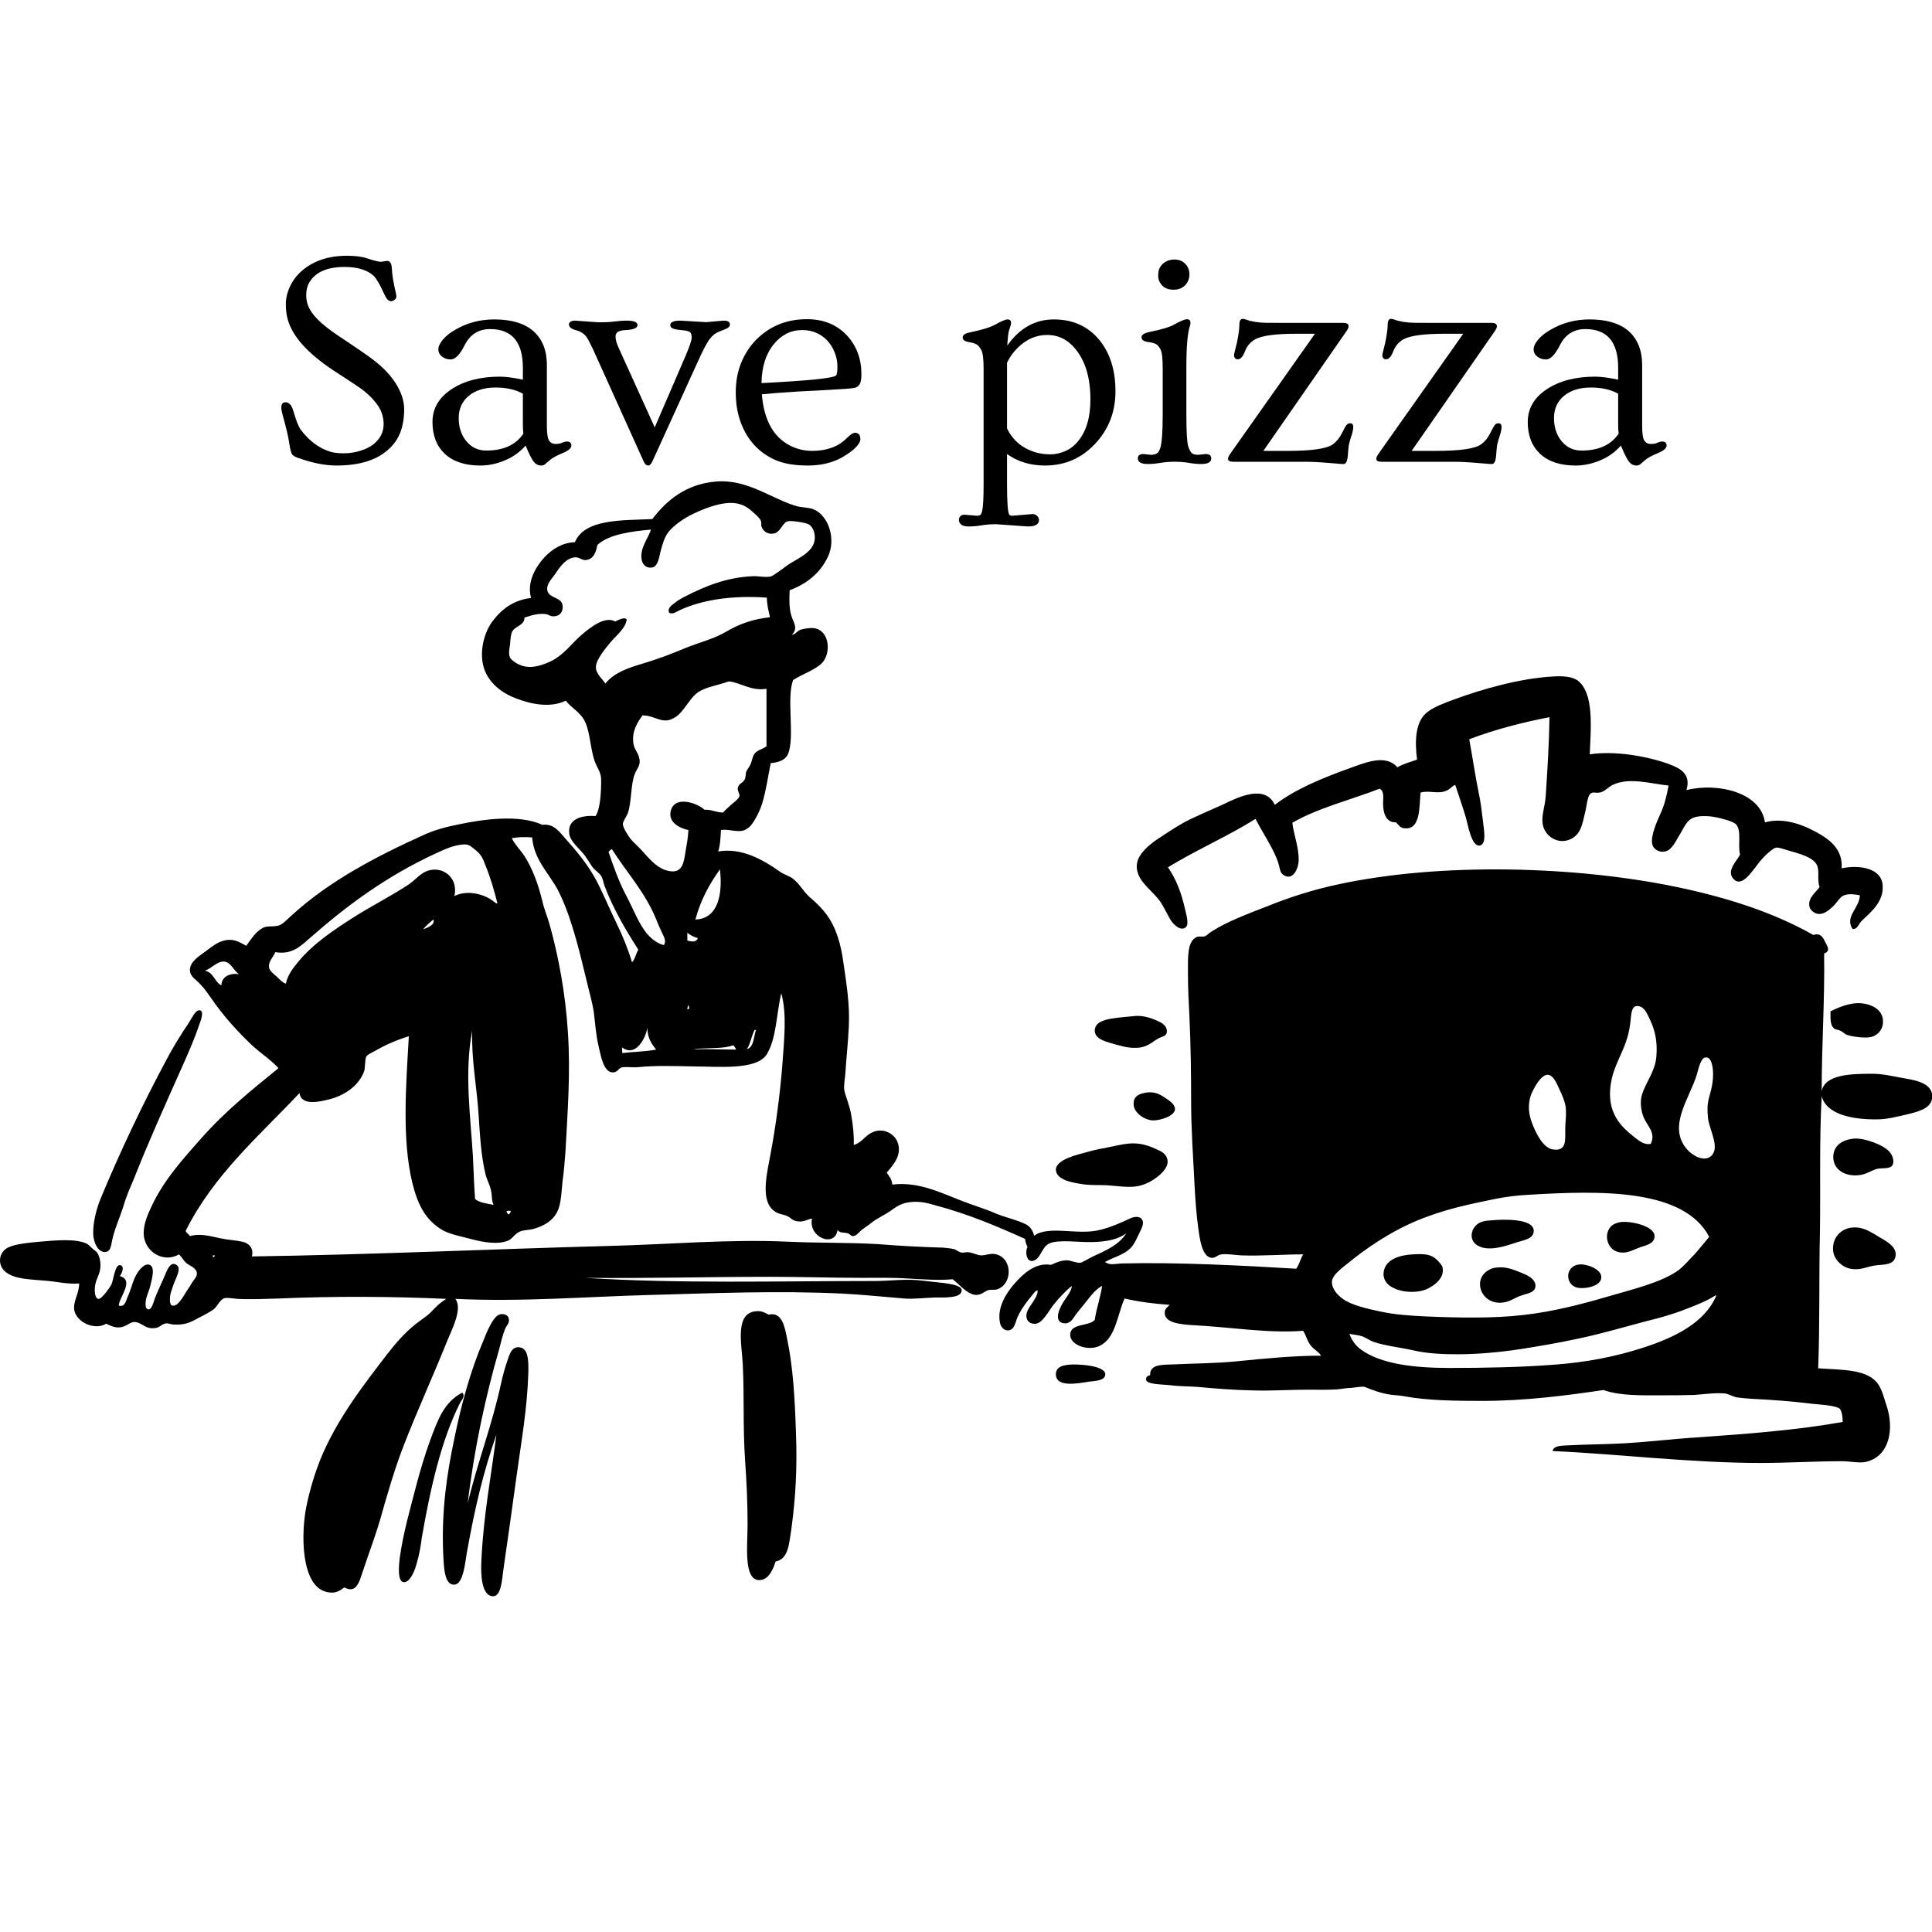 <svg xmlns="http://www.w3.org/2000/svg" xmlns:xlink="http://www.w3.org/1999/xlink" width="500" zoomAndPan="magnify" viewBox="0 0 375 375" height="500" preserveAspectRatio="xMidYMid meet" version="1.0"><defs><g/><clipPath id="e78b1b9df6"><path d="M 0 93.418 L 375 93.418 L 375 309.273 L 0 309.273 Z M 0 93.418 " clip-rule="nonzero"/></clipPath><clipPath id="6ae72cc2c1"><path d="M 85.281 255 L 103 255 L 103 309.824 L 85.281 309.824 Z M 85.281 255 " clip-rule="nonzero"/></clipPath></defs><g clip-path="url(#e78b1b9df6)"><path fill="#000000" d="M 327.613 253.949 C 325.777 254.695 323.805 255.312 321.832 255.855 C 317.754 256.871 313.875 258.031 309.727 259.051 C 305.578 260.074 301.164 260.891 296.945 261.57 C 292.527 262.32 287.562 262.863 282.867 262.863 C 280.082 262.863 277.023 262.73 274.371 262.113 C 271.652 261.5 268.863 261.23 266.688 260.48 C 265.871 260.211 265.191 259.664 264.445 259.391 C 263.629 259.121 262.676 259.051 261.926 258.914 C 262.336 260.074 263.148 261.23 264.105 261.91 C 267.977 264.77 274.508 265.52 281.371 265.52 C 288.312 265.52 295.18 265.379 301.434 264.902 C 308.098 264.43 313.742 263.27 318.977 261.57 C 324.891 259.664 330.875 256.805 333.121 251.5 C 333.051 251.5 333.051 251.43 332.984 251.43 C 331.555 252.379 329.582 253.199 327.613 253.949 Z M 41.41 244.078 C 41.48 243.875 41.75 243.875 41.684 243.668 C 41.551 243.668 41.41 243.668 41.277 243.668 C 41.277 243.875 41.344 244.012 41.41 244.078 Z M 98.258 235.168 C 98.461 235.301 98.461 235.711 98.801 235.711 C 98.934 235.438 99.145 235.371 99.145 235.098 C 98.934 234.895 98.395 235.031 98.258 235.168 Z M 296.809 231.898 C 294.293 232.035 292.121 232.309 289.875 232.781 C 285.52 233.668 281.371 234.551 277.297 236.051 C 271.855 237.957 266.688 241.152 262.336 244.621 C 261.246 245.578 258.664 247.211 258.527 248.711 C 258.457 250.207 259.684 251.43 260.637 252.109 C 262.336 253.336 265.328 254.016 267.91 254.559 C 270.695 255.176 273.758 255.379 276.75 255.516 C 283.008 255.785 289.809 255.922 295.652 255.242 C 301.23 254.629 306.805 253.199 311.699 251.77 C 316.527 250.34 322.512 248.98 325.91 246.461 C 327 245.578 327.953 244.418 328.973 243.398 C 329.926 242.312 330.809 241.219 331.762 240.066 C 326.797 230.672 310.68 231.078 296.809 231.898 Z M 297.285 212.23 C 296.742 213.457 296.605 215.156 296.945 216.586 C 297.355 218.355 298.441 220.602 299.328 221.688 C 299.871 222.371 300.684 223.051 301.504 223.117 C 304.082 223.457 303.812 221.348 303.812 219.238 C 303.812 217.809 304.016 216.859 303.949 215.496 C 303.949 214.066 303.066 212.23 302.727 211.547 C 302.387 210.938 301.637 208.488 300.277 208.621 C 299.051 208.758 297.828 211.004 297.285 212.23 Z M 329.379 208.488 C 328.023 213.113 323.531 218.629 327.477 223.117 C 328.562 224.344 330.742 225.57 332.098 224.41 C 333.867 222.848 331.961 219.648 331.555 217.266 C 331.488 216.859 331.352 215.156 331.488 214.273 C 331.621 212.773 332.508 211.207 332.508 208.488 C 332.508 207.262 332.238 204.879 330.875 205.289 C 330.129 205.492 329.652 207.465 329.379 208.488 Z M 142.387 202.906 C 142.387 202.906 142.32 202.906 142.25 202.906 C 140.621 203.516 138.305 203.383 136.133 203.516 C 135.727 203.516 134.5 203.586 134.906 203.656 C 137.629 203.586 140.145 203.723 142.863 203.723 C 142.797 203.383 142.523 203.176 142.387 202.906 Z M 91.797 224.48 C 91.934 227.27 92.004 229.992 92.207 232.715 C 93.023 233.461 94.52 233.598 95.812 233.871 C 95.402 233.121 95.539 232.168 95.336 231.219 C 95.129 230.059 94.52 229.039 94.246 227.949 C 93.363 224.344 93.16 220.328 92.883 216.176 C 92.547 210.938 91.461 205.559 91.66 200.047 C 90.098 208.078 91.32 216.652 91.797 224.48 Z M 144.973 203.656 C 146.332 203.246 146.262 201.34 146.738 199.91 C 146.672 199.91 146.535 199.91 146.469 199.91 C 145.855 201.066 145.652 202.633 144.973 203.656 Z M 120.766 203.312 C 120.766 203.656 120.695 204.199 120.832 204.406 C 122.941 204.129 125.32 204.129 127.359 203.723 C 126.477 202.633 125.66 201.477 125.66 199.504 C 125.254 201.75 123.281 205.219 120.766 203.312 Z M 318.977 216.719 C 318.5 215.566 318.297 213.727 318.703 212.5 C 319.453 209.984 321.223 208.078 321.492 205.152 C 321.762 202.156 321.223 200.047 320.336 198.074 C 319.793 196.984 319.316 195.488 318.023 195.285 C 316.461 195.012 316.664 197.258 316.391 198.891 C 315.848 203.176 313.742 205.629 312.859 209.305 C 311.496 215.359 314.215 218.355 317.008 220.531 C 317.891 221.211 318.977 222.301 320.406 222.027 C 321.492 219.785 319.656 218.559 318.977 216.719 Z M 133.41 195.898 C 134.023 195.965 133.684 195.215 133.547 195.078 C 133.547 195.352 133.41 195.555 133.41 195.898 Z M 43.453 186.641 C 42.16 186.57 41.004 188 39.781 188.41 C 41.48 188.75 41.617 190.586 42.977 191.266 C 42.977 189.5 44.742 188.816 46.375 189.09 C 45.359 188.41 44.812 186.707 43.453 186.641 Z M 133.41 182.555 C 134.367 182.828 135.18 182.895 135.453 182.082 C 134.641 181.875 134.023 181.535 133.41 181.059 C 133.41 181.535 133.41 182.082 133.41 182.555 Z M 82.145 180.379 C 83.023 180.039 84.52 179.496 84.113 178.477 C 83.434 179.086 82.684 179.629 82.145 180.379 Z M 134.977 178.477 C 139.535 178.336 140.281 173.234 139.734 168.742 C 137.695 171.602 135.996 174.664 134.977 178.477 Z M 128.379 180.785 C 127.973 179.902 127.566 179.016 127.293 178.27 C 125.188 173.168 121.516 169.152 118.793 164.863 C 118.727 164.863 118.656 164.863 118.656 164.863 C 118.387 165 118.316 165.203 118.113 165.34 C 119.066 168.129 120.082 171.055 121.516 173.777 C 122.941 176.434 123.961 179.359 125.727 181.398 C 126.543 182.285 127.633 183.168 128.855 183.441 C 129.469 182.488 128.656 181.535 128.379 180.785 Z M 94.312 168.195 C 93.703 166.496 93.363 165.816 92.137 164.863 C 91.254 164.184 91.051 163.84 89.824 163.91 C 87.855 164.117 86.426 164.797 84.66 165.613 C 74.934 170.102 67.32 175.754 59.91 182.285 C 58.211 183.781 56.508 185.348 53.449 184.805 C 53.039 185.758 52.02 186.707 52.223 187.797 C 52.289 188.41 53.242 189.156 53.723 189.566 C 54.332 190.18 54.941 190.793 55.488 190.926 C 55.828 189.227 56.914 187.867 57.867 186.707 C 60.793 183.168 64.668 180.582 68.609 178.066 C 72.148 175.82 75.684 174.047 79.016 171.875 C 80.172 171.191 81.055 170.102 82.145 169.422 C 85.27 167.586 89.078 169.965 88.195 173.914 C 90.844 172.621 94.109 173.641 95.676 174.867 C 95.945 175.07 96.281 175.41 96.555 175.344 C 95.945 172.961 95.195 170.305 94.312 168.195 Z M 141.57 132.266 C 141.438 132.266 141.297 132.332 141.234 132.332 C 139.324 133.012 137.02 133.352 135.586 134.305 C 134.16 135.191 133.074 137.438 131.777 138.66 C 131.371 139.07 130.758 139.41 130.285 139.613 C 128.312 140.43 126.883 138.797 124.707 138.863 C 123.824 140.09 122.602 141.793 122.941 144.309 C 123.145 145.672 124.164 146.285 124.164 147.914 C 124.094 148.871 123.551 149.344 123.211 150.23 C 122.395 152.273 122.602 155.746 121.852 157.855 C 121.578 158.535 120.898 159.418 120.898 159.961 C 120.898 160.645 121.852 162.074 122.328 162.754 C 123.074 163.637 123.824 164.25 124.438 164.93 C 126.004 166.633 127.227 168.195 129.125 168.875 C 132.121 169.832 132.664 168.062 133.004 165.613 C 133.273 164.047 133.547 162.688 133.617 161.117 C 131.715 160.711 129.605 159.484 130.219 157.309 C 130.965 154.449 135.18 155.746 136.746 157.172 C 138.172 157.105 138.988 157.715 140.348 157.715 C 140.824 157.172 141.297 156.766 141.977 156.152 C 142.457 155.746 143.477 154.996 143.543 154.449 C 143.543 154.043 143.137 153.496 143.203 153.02 C 143.273 152.133 144.16 152 144.496 151.387 C 144.766 150.98 144.699 150.367 144.84 149.754 C 145.039 149.344 145.516 148.801 145.719 148.254 C 145.992 147.574 146.059 146.895 146.332 146.488 C 146.809 145.602 147.965 145.465 148.777 144.855 C 148.777 141.387 148.777 137.234 148.777 133.695 C 145.785 134.168 143.816 132.535 141.57 132.266 Z M 130.965 117.02 C 131.645 116.473 132.395 116.066 133.074 115.727 C 136.812 113.82 141.027 112.051 146.125 111.844 C 147.148 111.777 148.438 112.121 149.527 111.914 C 150.141 111.777 151.84 110.418 152.996 109.602 C 154.898 108.375 156.941 107.559 157.824 105.789 C 158.57 104.293 157.957 102.254 156.941 101.773 C 156.395 101.434 153.676 101.027 152.996 101.164 C 151.906 101.367 151.637 103 150.48 103.477 C 149.324 103.883 148.168 103.273 147.828 102.254 C 147.691 101.914 147.828 101.504 147.691 101.094 C 147.418 100.484 146.672 99.871 146.125 99.391 C 144.902 98.234 143.609 97.555 141.57 97.621 C 139.395 97.691 136.676 98.711 134.703 99.664 C 132.734 100.551 130.625 102.113 129.742 103.273 C 128.992 104.223 128.586 105.586 128.18 107.152 C 127.906 108.441 127.633 109.941 126.613 110.145 C 125.453 110.352 124.848 109.602 124.641 108.988 C 123.895 106.672 125.934 104.359 126.34 102.793 C 122.602 103.137 118.18 103.684 115.938 105.789 C 115.664 107.355 115.121 108.648 113.559 108.715 C 113.012 108.715 112.469 108.242 111.855 108.172 C 109.883 108.102 108.457 110.352 107.641 111.574 C 107.098 112.324 106.074 113.414 106.215 114.434 C 106.348 116.203 109.07 115.793 109.203 117.562 C 109.344 118.723 108.664 119.535 107.711 119.602 C 106.961 119.742 106.621 119.332 105.941 119.195 C 104.309 118.992 102.883 119.535 101.797 119.879 C 101.797 121.445 100.023 121.445 99.414 122.602 C 99.145 123.074 99.074 124.164 99.008 124.984 C 98.934 125.73 98.664 126.75 98.934 127.5 C 99.074 127.977 99.891 128.523 100.363 128.793 C 102.406 129.949 104.512 129.402 106.551 128.523 C 109.477 127.227 110.906 124.844 113.215 122.941 C 114.715 121.715 117.434 119.535 119.402 120.625 C 119.949 120.422 121.105 119.672 121.648 120.219 C 121.445 121.918 119.812 123.145 118.52 124.641 C 117.703 125.664 115.664 127.977 115.664 129.473 C 115.664 130.832 116.891 131.719 117.5 132.672 C 119.27 130.492 122.055 129.609 124.777 128.793 C 127.566 127.977 130.422 126.887 133.004 125.797 C 135.656 124.711 138.578 124.031 140.957 122.602 C 143.477 121.105 146.195 120.148 149.461 119.809 C 149.188 118.582 148.848 117.43 148.848 116 C 142.188 115.523 136.27 116.406 131.914 118.449 C 131.305 118.723 130.559 119.332 129.875 118.922 C 129.469 117.973 130.488 117.43 130.965 117.02 Z M 153.27 114.57 C 153.199 116.273 153.133 117.973 153.609 119.535 C 153.949 120.691 155.035 121.984 153.676 123.215 C 154.492 123.145 154.695 122.395 155.512 122.191 C 156.262 121.984 157.418 121.785 158.297 121.984 C 161.016 122.602 161.355 126.82 159.523 128.723 C 158.027 130.152 155.715 130.832 153.949 131.992 C 152.586 135.531 154.359 143.152 152.926 146.418 C 152.383 147.574 151.09 147.984 149.598 148.121 C 149.117 150.434 148.711 153.43 147.898 156.086 C 147.488 157.375 146.332 159.824 145.312 160.645 C 144.973 160.844 144.629 161.117 144.355 161.188 C 143 161.594 141.234 160.844 139.941 161.117 C 139.871 162.273 139.805 164.184 139.395 165.27 C 143.949 164.457 148.238 166.973 151.227 169.082 C 152.113 169.762 153.336 170.035 154.016 170.645 C 155.172 171.531 155.918 173.027 157.145 174.117 C 158.367 175.137 159.453 176.227 160.34 177.387 C 162.312 179.969 163.262 183.375 163.742 187.117 C 164.285 190.926 164.965 194.809 164.758 199.23 C 164.621 202.156 164.285 205.219 164.078 208.418 C 164.008 209.371 163.742 210.664 163.875 211.617 C 164.215 213.113 164.965 214.68 165.234 216.516 C 165.574 218.422 165.777 220.258 165.711 222.234 C 167.141 221.891 167.887 220.465 169.18 219.852 C 171.285 218.762 173.602 219.988 174.211 221.688 C 175.164 224.137 173.395 226.113 172.105 227.609 C 172.578 228.289 173.121 228.902 173.191 229.926 C 178.293 229.309 182.504 231.488 186.789 233.121 C 188.832 233.938 191.008 234.551 193.047 235.438 C 195.086 236.32 197.328 236.73 199.23 237.684 C 199.91 238.09 200.461 238.77 200.73 239.859 C 203.52 237.75 209.297 239.859 213.582 238.703 C 215.348 238.297 217.594 237.344 219.293 236.523 C 220.109 236.117 221.469 235.914 221.809 237 C 222.012 237.82 221.402 238.77 221.062 239.52 C 220.652 240.34 220.312 241.152 219.902 241.699 C 218.613 243.535 216.031 244.012 214.465 244.965 C 215.551 245.645 216.301 245.305 217.66 245.238 C 228.473 244.965 241.254 245.645 251.594 246.258 C 252.203 245.441 252.41 244.352 252.949 243.469 C 249.211 243.469 244.996 243.809 240.914 243.668 C 239.625 243.602 238.195 243.328 237.105 243.469 C 236.359 243.535 235.883 244.215 235.203 244.148 C 233.23 244.012 232.824 240.133 232.551 238.16 C 232.211 235.574 232.008 232.848 231.875 230.266 C 231.602 224.82 231.195 219.102 231.195 213.793 C 231.195 208.348 231.125 202.836 230.855 197.051 C 230.719 194.535 230.578 191.746 230.578 188.75 C 230.578 185.688 230.445 182.695 232.281 181.875 C 232.758 181.672 233.23 181.875 233.844 181.738 C 234.254 181.605 234.594 181.125 235.203 180.785 C 238.266 178.816 242.547 177.246 246.02 175.887 C 250.23 174.188 254.852 172.688 259.684 171.668 C 279.809 167.312 305.988 168.129 325.371 172.148 C 335.16 174.188 344.133 177.047 351.953 181.465 C 353.383 181.059 353.793 181.875 354.266 182.828 C 354.812 183.848 355.289 184.598 354.062 185.078 C 354.199 194.262 353.586 202.699 353.586 211.82 C 354.199 208.488 359.434 208.418 363.445 208.418 C 365.488 208.418 367.324 208.895 369.297 209.238 C 371.539 209.645 375.418 210.117 375.008 213.25 C 374.668 215.293 372.082 215.836 369.836 216.379 C 368.277 216.719 366.305 217.266 364.398 217.266 C 359.707 217.336 354.539 216.379 353.586 212.773 C 353.113 221.484 353.383 230.332 353.246 239.246 C 353.043 248.098 353.246 257.012 352.906 265.586 C 357.801 265.926 362.695 265.719 364.672 268.852 C 365.352 269.941 365.691 271.371 366.168 272.801 C 367.66 277.223 366.844 282.461 362.43 283.688 C 361.066 284.098 359.297 283.621 357.461 283.621 C 352.363 283.621 346.785 283.961 341.824 283.961 C 328.156 283.961 313.875 282.191 301.363 281.648 C 301.504 280.625 303 280.625 303.949 280.559 C 307.625 280.352 311.629 280.352 315.238 280.148 C 319.996 279.875 324.961 279.266 329.516 278.992 C 339.309 278.312 348.965 277.562 357.668 276 C 357.668 275.18 357.531 273.684 356.984 273.344 C 355.766 272.73 353.453 272.66 351.613 272.461 C 347.809 271.98 344 271.711 340.055 271.508 C 339.035 271.438 338.082 271.371 337.133 271.234 C 336.387 271.098 335.637 270.621 334.891 270.484 C 333.051 270.281 330.809 270.621 328.836 270.758 C 326.797 270.828 324.691 270.828 322.648 270.828 C 318.5 270.828 314.559 270.961 311.223 269.805 C 304.355 270.828 296.129 271.914 287.699 271.914 C 282.598 271.914 277.023 271.848 272.668 271.031 C 271.719 270.828 270.695 270.828 269.816 270.691 C 267.977 270.418 266.418 269.805 264.852 269.191 C 264.445 269.059 263.016 269.328 262.199 269.398 C 261.312 269.398 260.43 269.602 259.617 269.668 C 257.848 269.805 255.875 269.734 254.039 269.734 C 250.23 269.734 246.359 270.008 242.953 269.871 C 239.625 269.805 236.02 269.531 232.348 269.191 C 230.648 269.059 229.082 269.125 227.043 268.852 C 225.684 268.719 222.691 268.719 222.488 267.902 C 222.352 267.492 222.555 267.012 223.238 266.945 C 223.172 264.836 225.344 264.902 227.656 264.836 C 231.875 264.629 236.156 264.629 240.098 264.223 C 245.539 263.68 251.117 263.137 256.418 263.137 C 255.941 262.32 254.922 261.91 254.312 261.027 C 253.699 260.211 253.496 259.188 252.949 258.305 C 246.152 258.848 238.605 257.555 231.535 257.215 C 229.492 257.078 226.367 256.871 226.094 255.105 C 225.957 254.082 226.5 253.809 227.043 253.27 C 223.918 253.062 220.926 252.656 218.277 252.039 C 216.844 255.242 216.574 259.73 213.445 261.23 C 211.27 262.32 207.527 261.094 207.73 258.914 C 207.938 256.805 211.336 257.488 212.492 256.191 C 212.828 253.879 213.582 251.906 213.922 249.59 C 212.562 250.273 211.543 251.77 210.387 253.199 C 209.977 253.742 209.297 254.492 208.754 255.242 C 208.211 256.059 207.73 256.871 206.711 256.871 C 204.195 256.738 205.762 253.609 206.578 252.449 C 207.258 251.43 207.871 250.68 208.074 249.59 C 206.918 250.477 205.691 251.77 204.535 253.199 C 203.586 254.355 202.43 256.805 201 256.941 C 199.98 257.012 199.301 256.465 199.23 255.582 C 199.031 253.879 201.41 252.312 201.41 250.477 C 201.07 250.41 200.66 251.02 200.32 251.43 C 199.371 252.52 198.145 254.219 197.535 255.582 C 197.059 256.602 196.988 258.168 195.629 258.234 C 194.812 258.234 194.199 257.488 194.066 256.602 C 193.59 253.879 195.086 251.359 196.648 249.457 C 198.418 247.414 200.867 244.965 203.996 245.512 C 205.082 245.031 205.762 244.691 206.984 244.621 C 207.871 244.621 208.891 245.172 209.703 245.102 C 210.113 245.031 211.543 244.148 212.152 243.875 C 214.668 242.719 217.188 241.629 218.613 239.383 C 217.047 240.539 214.941 241.02 211.949 241.086 C 209.164 241.152 205.492 240.539 203.652 241.359 C 202.09 242.105 202.02 244.488 200.387 244.762 C 199.164 244.898 198.965 242.855 199.438 242.039 C 199.23 241.629 199.031 241.086 198.965 240.473 C 193.387 237.957 187.879 235.641 181.758 234.008 C 179.922 233.461 178.496 233.121 176.66 233.328 C 174.82 233.531 173.938 234.277 172.648 235.168 C 171.559 235.914 170.199 236.457 168.973 237.48 C 168.566 237.82 167.887 238.227 167.273 238.703 C 166.801 239.109 166.188 239.93 165.574 239.93 C 165.098 239.93 165.027 239.52 164.559 239.383 C 163.809 239.18 162.922 239.383 162.582 238.703 C 162.039 242.312 156.801 240.133 157.617 236.523 C 156.668 236.66 155.918 237.344 154.492 237 C 153.742 236.863 153.402 236.254 152.793 236.051 C 152.176 235.711 151.227 235.711 150.551 235.234 C 147.418 233.395 148.848 227.883 149.598 223.797 C 150.551 218.695 151.363 212.773 151.84 206.855 C 152.176 201.953 152.793 196.848 151.637 192.766 C 150.684 196.984 150.684 201.613 148.848 204.609 C 146.875 207.809 139.395 206.988 134.367 206.988 C 130.758 206.922 127.293 206.789 123.961 207.125 C 122.805 207.262 121.516 206.988 120.629 207.195 C 120.016 207.398 119.812 208.215 118.863 208.148 C 117.16 208.078 116.617 204.949 116.211 203.176 C 115.664 200.93 115.527 198.617 115.258 196.441 C 114.918 194.328 114.305 192.289 113.832 190.246 C 112.402 184.258 110.77 177.59 108.32 172.824 C 106.621 169.559 103.633 166.906 103.289 162.547 C 102.066 162.414 100.434 162.48 99.344 162.688 C 99.957 163.977 100.98 164.93 101.797 166.156 C 103.359 168.605 104.445 171.531 105.262 174.867 C 105.602 176.434 106.285 177.996 106.691 179.496 C 108.457 185.824 109.75 192.902 110.223 200.25 C 110.77 208.281 110.156 215.973 109.75 223.594 C 109.613 225.297 109.477 227.27 109.203 229.176 C 109 231.012 108.938 233.055 108.457 234.484 C 107.711 236.73 105.738 237.957 103.422 238.566 C 102.609 238.77 101.797 238.703 100.91 239.043 C 99.824 239.52 99.551 240.406 98.598 240.812 C 96.625 241.629 93.703 241.086 91.867 240.609 C 89.625 240 87.582 239.656 86.02 238.84 C 82.551 236.863 81.055 233.734 80.031 229.586 C 77.992 221.145 78.809 210.598 79.355 201.137 C 77.312 201.75 75.004 202.699 72.895 203.926 C 72.418 204.199 71.262 204.676 71.062 205.152 C 70.789 205.832 70.922 207.262 70.652 208.008 C 69.699 210.527 67.32 212.367 64.395 213.25 C 62.559 213.727 58.48 214.883 58.141 212.16 C 50.254 220.531 41.48 228.02 36.039 238.906 C 36.176 239.383 36.652 239.52 36.855 239.93 C 38.625 239.383 40.598 239.859 42.707 240.34 C 44.27 240.68 45.898 240.746 47.055 241.02 C 48.281 241.289 49.297 242.242 48.891 243.875 C 72.012 243.535 95.266 242.449 118.316 241.832 C 129.605 241.562 141.508 240.473 153.133 241.02 C 159.047 241.289 164.895 241.152 170.539 241.492 C 174.688 241.832 178.766 242.039 183.188 242.172 C 183.867 242.242 184.547 242.312 185.156 242.449 C 185.633 242.582 186.109 243.059 186.652 243.129 C 187.062 243.195 187.539 242.988 187.945 243.059 C 188.832 243.129 189.711 243.668 190.461 243.668 C 191.348 243.668 192.094 243.262 193.047 243.398 C 196.512 243.941 196.719 249.184 193.52 250.273 C 193.047 250.41 192.5 250.273 191.824 250.41 C 191.074 250.613 190.395 251.566 189.031 251.293 C 187.398 250.887 186.109 249.184 184.887 248.301 C 182.031 248.57 179.172 248.301 176.254 248.164 C 173.328 247.961 170.336 248.027 167.273 248.027 C 161.355 248.027 155.375 247.824 149.461 247.824 C 137.426 247.824 125.387 248.164 113.559 248.027 C 131.578 249.184 151.156 248.641 169.723 248.641 C 172.781 248.641 175.844 248.164 179.039 248.57 C 180.258 248.711 181.621 248.844 183.32 249.047 C 184.684 249.25 186.586 249.523 186.652 250.41 C 186.789 252.039 183.051 251.84 181.621 251.84 C 179.379 251.906 177.34 252.18 175.504 252.039 C 171.422 251.699 167.406 251.293 163.602 251.09 C 150.957 250.477 138.238 251.02 125.934 251.359 C 113.488 251.699 101.25 252.723 88.398 252.109 C 89.824 254.148 87.719 257.965 86.633 260.688 C 83.914 267.422 80.988 273.82 78.336 280.625 C 76.633 285.051 75.207 289.883 73.777 294.984 C 72.824 298.254 71.398 301.996 70.242 305.531 C 69.633 307.371 69.02 309.277 66.844 308.121 C 65.957 308.734 65.141 309.414 63.441 309.004 C 58.344 307.914 58.344 297.434 59.566 291.922 C 60.246 288.793 61.129 285.934 62.148 283.352 C 65.348 275.523 70.383 269.059 75.137 262.863 C 76.773 260.754 78.539 258.711 80.582 257.078 C 81.598 256.262 82.754 255.582 83.703 254.629 C 84.59 253.676 85.477 252.789 86.633 252.109 C 76.156 251.633 65.008 251.566 54.129 252.039 C 51.68 252.109 48.824 252.246 46.105 252.109 C 45.289 252.039 44.133 251.84 43.59 251.973 C 42.84 252.109 42.09 253.609 41.551 254.082 C 40.871 254.559 40.055 255.039 39.238 255.445 C 37.539 256.262 36.449 257.281 33.66 257.078 C 33.188 257.078 32.641 256.805 32.234 256.871 C 31.418 256.941 31.012 257.691 30.191 257.762 C 29.648 257.828 29.172 257.828 28.766 257.691 C 27.949 257.488 27.203 256.672 26.18 256.602 C 25.297 256.531 24.551 257.488 23.395 257.625 C 22.309 257.762 21.691 257.418 20.605 256.941 C 18.293 258.305 14.824 256.602 14.418 254.289 C 14.145 252.59 15.367 251.09 15.367 249.117 C 13.125 249.32 10.883 248.711 8.637 248.57 C 5.715 248.301 2.93 248.301 1.156 246.938 C -0.406 245.781 -0.473 243.262 1.5 242.172 C 2.789 241.492 5.375 241.219 7.617 241.02 C 10.812 240.746 14.961 240.34 17.004 241.492 C 17.41 241.766 17.953 242.449 18.496 242.789 C 19.312 243.328 19.719 245.238 19.383 246.664 C 19.18 247.551 18.699 248.301 18.496 249.32 C 18.293 250.41 18.359 251.906 19.039 252.109 C 19.656 252.312 21.352 249.863 21.625 249.32 C 22.035 248.504 22.309 245.238 23.395 245.578 C 24.344 245.852 23.461 247.484 23.254 247.688 C 26.18 248.504 23.121 251.77 23.055 253.402 C 24.211 253.809 24.48 252.449 24.75 251.77 C 25.5 250.207 25.773 248.371 26.793 246.871 C 27.203 246.324 27.949 245.371 28.766 245.441 C 30.328 245.578 29.449 248.371 29.172 249.59 C 28.766 251.16 27.949 252.379 28.359 253.879 C 29.379 254.973 29.855 252.449 30.125 251.84 C 30.805 250.137 31.418 248.98 32.234 247.004 C 32.508 246.395 33.188 244.691 34.34 245.578 C 35.223 246.324 34.137 248.027 33.66 249.387 C 33.457 250.07 33.188 250.68 33.047 251.359 C 32.98 251.906 32.844 253.199 33.391 253.402 C 34.543 253.742 35.629 251.5 36.176 250.68 C 36.449 250.273 36.922 249.59 37.266 248.98 C 37.602 248.438 38.219 247.824 38.219 247.211 C 38.219 246.121 36.855 245.711 36.176 245.172 C 35.629 244.691 35.355 244.078 34.75 243.469 C 31.758 245.238 27.949 242.988 27.883 239.383 C 27.883 237.41 28.766 235.504 29.582 233.801 C 31.891 228.969 35.566 224.891 38.828 221.211 C 43.723 215.633 48.961 211.48 54.059 207.328 C 52.699 205.832 50.859 204.609 49.23 203.176 C 46.309 200.457 43.312 197.188 40.871 193.582 C 40.324 192.836 39.711 191.879 38.898 191.066 C 38.148 190.18 36.922 189.637 36.855 188.344 C 36.855 186.57 38.758 185.551 39.984 184.598 C 41.344 183.578 42.707 182.422 44.609 182.422 C 45.969 182.422 46.852 183.102 47.801 183.578 C 48.891 182.082 49.57 180.926 51.004 180.105 C 51.883 179.629 52.906 179.969 54.129 179.629 C 54.879 179.426 55.895 178.27 56.711 177.59 C 63.852 171.055 72.895 166.293 82.211 162.074 C 84.453 161.051 86.566 160.504 89.285 159.961 C 93.566 159.078 100.707 157.988 105.262 160.098 C 107.641 159.824 108.664 161.594 110.023 163.094 C 112.535 165.883 114.781 168.742 116.414 172.215 C 117.57 174.598 118.59 176.977 119.742 179.359 C 120.898 181.738 121.922 184.258 122.668 186.777 C 123.281 186.164 123.418 185.145 123.895 184.328 C 121.578 180.719 119.066 176.5 117.363 172.008 C 117.094 171.328 117.027 170.512 116.684 170.035 C 116.344 169.422 115.461 168.945 114.918 168.195 C 114.438 167.445 113.965 166.699 113.488 166.02 C 112.605 164.863 110.699 163.367 110.496 161.867 C 110.09 158.945 112.941 158.195 115.594 158.398 C 116.547 156.969 116.684 153.633 116.684 151.387 C 116.684 149.957 116.004 149.211 115.527 147.984 C 114.648 145.875 114.578 142.336 113.625 140.227 C 112.809 138.32 110.836 137.367 109.816 136.004 C 106.691 137.504 102.883 136.621 100.094 135.531 C 97.238 134.441 94.926 132.535 93.973 129.812 C 92.883 126.547 94.039 122.535 95.676 120.488 C 97.441 118.176 99.684 116.473 103.082 116.066 C 102.203 113.004 103.969 110.012 105.738 108.102 C 107.234 106.539 109.203 105.312 111.586 105.242 C 113.488 100.688 120.695 101.027 126.613 100.754 C 129.398 97.082 133.207 93.949 138.918 93.473 C 145.176 92.926 149.871 96.941 154.828 98.301 C 155.785 98.508 157.012 98.508 157.891 98.848 C 160.75 100.004 162.379 104.562 160.68 108.102 C 159.184 111.234 156.668 113.277 153.27 114.57 " fill-opacity="1" fill-rule="evenodd"/></g><path fill="#000000" d="M 308.57 146.418 C 313.402 145.672 319.586 146.758 323.805 148.254 C 325.98 149.074 328.293 150.094 327.344 153.359 C 333.188 151.867 341.754 153.699 342.574 159.621 C 346.445 158.535 350.594 160.305 353.52 162.074 C 355.832 163.5 357.668 165.34 357.461 168.535 C 361.137 167.789 365.215 168.605 365.418 171.809 C 365.691 175.07 363.039 177.113 361.34 178.746 C 360.797 179.293 360.523 180.445 359.57 180.309 C 358.008 177.859 360.934 176.297 361 173.777 C 360.043 173.574 358.824 173.438 357.941 173.777 C 357.125 174.047 356.512 175.277 355.766 175.957 C 355.016 176.637 354.062 177.52 352.906 177.387 C 352.16 177.316 351.34 176.637 351.207 175.957 C 350.867 174.188 352.566 173.168 353.18 172.148 C 352.637 170.785 353.246 169.016 352.637 167.855 C 351.82 166.293 348.965 165.613 347.059 165.066 C 346.379 164.863 345.289 164.457 344.746 164.523 C 344.133 164.59 342.574 166.086 342.164 166.562 C 341.484 167.246 340.875 168.195 340.195 169.016 C 339.375 170.035 337.742 172.148 336.387 170.512 C 335.094 168.945 337.133 167.105 337.742 165.883 C 337.266 163.977 338.082 161.324 336.992 160.031 C 336.453 159.418 334.004 158.805 332.918 158.602 C 331.488 158.328 329.379 158.262 328.363 158.875 C 327.203 159.484 326.66 161.051 325.91 162.207 C 325.164 163.434 324.48 165 323.191 165.27 C 322.035 165.547 320.816 164.797 320.676 163.707 C 320.406 162.074 321.695 159.281 322.242 158.055 C 323.059 156.285 323.465 154.656 323.871 152.473 C 320.473 152.133 316.391 150.844 313.195 152.273 C 312.18 152.68 311.496 153.699 310.477 153.836 C 309.727 153.977 309.184 153.633 308.711 154.043 C 308.098 154.516 307.965 156.629 307.691 157.582 C 307.145 159.895 306.875 161.867 304.969 162.82 C 302.453 164.117 299.598 162.273 299.395 159.621 C 299.262 158.055 299.871 156.426 300.008 154.723 C 300.348 149.617 300.684 144.242 300.754 139.203 C 295.449 140.227 289.941 141.652 285.18 143.492 C 285.793 146.828 286.34 150.57 287.02 153.906 C 287.359 155.402 287.633 157.582 287.832 159.281 C 287.973 160.844 288.648 163.84 287.223 164.117 C 285.59 164.387 284.91 159.961 284.504 158.602 C 283.82 156.355 283.141 154.383 282.461 152.34 C 281.852 152.547 281.441 153.227 280.695 153.496 C 279.129 154.176 277.363 153.359 275.73 153.836 C 275.457 156.695 275.73 160.984 272.742 160.777 C 271.789 160.777 271.516 160.164 270.969 159.621 C 269 159.691 268.453 157.785 268.453 155.945 C 268.453 154.789 268.727 153.566 267.773 153.09 C 262.133 155.266 255.805 156.832 250.844 159.691 C 251.047 161.734 252.137 164.523 252.066 166.973 C 252.066 168.535 250.91 171.258 248.941 169.695 C 248.395 169.219 248.395 168.336 248.125 167.516 C 247.172 164.59 244.926 161.457 243.703 158.945 C 238.266 162.348 232.145 165 226.707 168.336 C 228.336 170.785 229.289 173.168 230.105 176.84 C 230.309 177.727 230.789 179.426 230.172 179.969 C 229.152 180.855 227.723 179.426 227.113 178.406 C 226.434 177.18 225.824 175.957 225.344 175.207 C 223.988 173.098 221.195 171.465 220.723 168.945 C 220.516 168.062 220.723 166.973 221.195 166.223 C 222.148 164.59 224.055 163.23 225.891 162.074 C 227.656 160.914 229.289 159.824 231.328 158.875 C 233.641 157.785 235.273 157.105 237.379 156.152 C 240.438 154.656 245.539 152.203 247.445 156.219 C 251.32 153.227 256.691 150.98 262.266 149.004 C 265.121 147.984 269 146.352 271.242 148.938 C 272.332 148.254 273.758 147.914 275.051 147.438 C 274.574 143.766 274.711 139.953 277.09 138.184 C 278.453 137.164 280.422 136.414 282.328 135.734 C 287.633 133.762 295.113 131.652 301.363 131.312 C 303.336 131.176 305.105 131.312 306.191 132.059 C 309.461 134.508 308.777 141.312 308.57 146.418 " fill-opacity="1" fill-rule="evenodd"/><path fill="#000000" d="M 355.289 196.305 C 356.785 195.555 359.094 194.535 361.34 194.738 C 363.379 194.945 365.625 196.031 365.488 198.484 C 365.418 199.98 364.262 201.207 362.766 201.34 C 361.816 201.477 359.707 201.273 358.48 200.863 C 358.074 200.727 357.734 200.316 357.324 200.117 C 356.852 199.844 356.305 199.844 356.105 199.707 C 355.082 198.957 355.355 197.461 355.289 196.305 " fill-opacity="1" fill-rule="evenodd"/><path fill="#000000" d="M 38.625 196.098 C 39.781 196.031 38.965 198.141 38.625 199.027 C 37.672 201.887 36.379 204.746 35.293 207.195 C 32.102 214.34 28.766 221.758 25.977 228.836 C 25.23 230.605 24.414 232.441 23.867 234.414 C 23.254 236.32 22.371 238.227 21.898 240.199 C 21.559 241.426 21.625 242.789 20.605 242.988 C 19.039 243.262 18.16 241.152 18.09 239.59 C 18.02 237.344 18.699 234.758 19.445 232.848 C 23.254 223.66 27.609 214.477 32.234 205.832 C 33.523 203.383 35.02 200.93 36.719 198.414 C 37.195 197.668 37.875 196.168 38.625 196.098 " fill-opacity="1" fill-rule="evenodd"/><path fill="#000000" d="M 220.516 197.188 C 222.215 197.121 223.848 197.734 225.207 198.414 C 225.891 198.754 226.707 199.504 226.434 200.523 C 226.297 201.137 225.48 201.207 224.867 201.547 C 223.578 202.227 222.691 203.383 220.449 203.383 C 218.75 203.449 217.254 202.906 215.691 202.496 C 214.328 202.09 212.492 201.547 212.492 200.047 C 212.492 198.484 214.191 198.008 215.551 197.734 C 217.188 197.461 219.09 197.328 220.516 197.188 " fill-opacity="1" fill-rule="evenodd"/><path fill="#000000" d="M 222.828 212.027 C 224.527 211.891 225.48 212.637 226.707 213.457 C 227.453 213.996 228.062 214.543 228.062 215.293 C 227.992 216.652 225.207 217.469 223.848 217.469 C 222.215 217.469 220.039 215.973 220.039 214.34 C 219.973 212.773 221.062 212.23 222.828 212.027 " fill-opacity="1" fill-rule="evenodd"/><path fill="#000000" d="M 359.773 221.008 C 361.746 220.805 365.555 222.168 366.777 223.594 C 367.254 224.137 367.73 225.23 367.391 226.043 C 366.984 227 365.352 226.656 364.398 226.859 C 363.516 227.066 362.629 227.68 361.609 227.949 C 359.027 228.629 355.832 227.543 355.832 224.551 C 355.898 222.438 357.391 221.277 359.773 221.008 " fill-opacity="1" fill-rule="evenodd"/><path fill="#000000" d="M 219.156 221.961 C 221.402 221.758 223.172 222.438 224.867 223.254 C 225.824 223.66 226.637 224.344 226.637 225.5 C 226.637 227.27 223.918 229.109 222.621 229.652 C 220.176 230.809 217.934 230.266 214.871 230.059 C 213.445 229.992 212.016 230.059 210.727 229.926 C 208.48 229.652 205.016 229.109 204.945 227.066 C 204.945 225.023 209.297 224.07 211.066 223.594 C 212.355 223.188 213.719 222.98 215.008 222.711 C 216.438 222.438 217.66 222.098 219.156 221.961 " fill-opacity="1" fill-rule="evenodd"/><path fill="#000000" d="M 289.535 236.863 C 291.641 236.66 297.625 236.457 297.695 238.84 C 297.762 240.406 295.926 240.68 294.363 241.152 C 292.121 241.902 288.918 242.988 286.816 241.766 C 284.977 240.68 285.453 238.297 287.156 237.344 C 287.832 237 288.445 236.934 289.535 236.863 " fill-opacity="1" fill-rule="evenodd"/><path fill="#000000" d="M 314.559 237.207 C 316.461 236.934 321.152 237.957 321.152 239.93 C 321.152 241.359 319.586 241.699 318.5 242.039 C 317.277 242.449 316.258 243.129 314.965 243.129 C 312.039 243.129 311.156 239.793 312.586 238.16 C 313.062 237.613 313.742 237.344 314.559 237.207 " fill-opacity="1" fill-rule="evenodd"/><path fill="#000000" d="M 359.23 238.297 C 361.68 237.957 363.246 239.246 365.145 240.34 C 366.438 241.086 368.141 242.105 367.938 243.738 C 367.73 245.512 365.758 245.441 364.332 245.578 C 362.43 245.781 361.34 246.531 359.637 246.324 C 357.734 246.191 356.105 244.621 355.832 242.988 C 355.492 240.539 357.055 238.637 359.23 238.297 " fill-opacity="1" fill-rule="evenodd"/><path fill="#000000" d="M 274.305 243.469 C 276.75 243.328 277.973 243.469 279.203 244.832 C 279.469 245.172 279.949 245.578 280.016 246.121 C 280.355 248.027 278.52 249.523 276.816 250.273 C 273.758 251.5 267.641 250.41 268.656 246.461 C 269.203 244.488 271.516 243.602 274.305 243.469 " fill-opacity="1" fill-rule="evenodd"/><path fill="#000000" d="M 306.465 245.441 C 307.758 245.238 310.816 246.258 310.816 247.891 C 310.816 249.59 308.031 250.137 306.531 250 C 303.746 249.727 303.609 245.781 306.465 245.441 " fill-opacity="1" fill-rule="evenodd"/><path fill="#000000" d="M 291.098 245.984 C 292.73 245.918 294.363 246.664 295.992 247.344 C 297.082 247.824 298.102 248.57 298.031 249.66 C 297.965 250.82 296.672 251.02 295.586 251.359 C 293.887 251.84 293.07 252.859 291.098 252.859 C 287.289 252.859 285.793 248.164 289.059 246.461 C 289.668 246.121 290.008 246.051 291.098 245.984 " fill-opacity="1" fill-rule="evenodd"/><path fill="#000000" d="M 149.188 255.176 C 151.77 254.559 152.312 257.418 152.793 259.938 C 153.949 265.379 154.289 271.711 154.492 278.043 C 154.766 284.844 154.422 290.766 153.609 296.754 C 153.133 299.684 153.062 302.609 150.551 303.082 C 150.141 304.242 149.324 306.828 147.219 306.691 C 144.293 306.488 145.105 299.75 145.105 296.008 C 145.105 291.516 144.902 287.434 144.629 283.621 C 144.16 276.68 144.496 270.961 144.16 264.629 C 143.949 260.688 142.523 254.492 147.148 254.492 C 147.965 254.492 148.711 254.898 149.188 255.176 " fill-opacity="1" fill-rule="evenodd"/><path fill="#000000" d="M 207.324 264.902 C 208.82 264.699 214.531 264.969 214.531 266.742 C 214.531 267.969 212.695 268.035 211.406 268.172 C 209.23 268.512 204.875 269.398 204.945 266.672 C 205.016 265.379 206.102 265.039 207.324 264.902 " fill-opacity="1" fill-rule="evenodd"/><path fill="#000000" d="M 89.625 270.352 C 89.691 270.352 89.691 270.352 89.758 270.352 C 90.371 271.031 89.555 271.777 89.285 272.32 C 85.613 279.605 83.504 289.066 81.871 298.457 C 81.668 300.023 81.395 301.793 80.852 303.562 C 80.582 304.648 79.625 307.168 78.402 307.102 C 77.043 307.031 77.453 303.633 77.586 302.402 C 78.266 297.5 79.625 292.875 80.781 288.383 C 81.531 285.527 82.484 282.328 83.504 279.535 C 85 275.523 86.156 272.254 89.625 270.352 " fill-opacity="1" fill-rule="evenodd"/><g clip-path="url(#6ae72cc2c1)"><path fill="#000000" d="M 90.781 291.785 C 92.816 283.352 95.469 276.812 97.305 268.309 C 97.578 267.082 97.918 265.793 98.395 264.359 C 98.871 263.07 99.145 261.641 100.434 261.5 C 102.609 261.367 102.609 264.09 102.543 266.605 C 102.336 273.41 101.18 279.809 100.363 285.801 C 99.484 292.125 98.664 298.113 97.711 304.648 C 97.441 306.555 97.305 309.688 95.812 309.824 C 93.434 309.957 93.293 305.531 93.434 302.949 C 93.84 294.031 95.336 286.547 96.355 278.449 C 93.84 285.66 92.207 292.535 90.711 300.84 C 90.301 302.883 90.031 307.508 88.195 307.574 C 86.156 307.715 86.156 303.832 86.02 301.52 C 85.676 293.078 86.766 285.934 88.195 279.195 C 89.484 272.801 91.32 266.059 93.77 260.348 C 94.383 258.781 95.742 255.312 97.102 255.105 C 98.121 254.898 98.664 255.516 98.734 255.855 C 99.008 256.738 98.328 257.281 98.055 257.895 C 97.578 259.051 97.238 260.551 96.898 261.84 C 94.246 271.031 92.004 281.375 90.781 291.785 " fill-opacity="1" fill-rule="evenodd"/></g><g fill="#000000" fill-opacity="1"><g transform="translate(51.152, 89.625)"><g><path d="M 22.75 -38.812 L 23.984 -38.984 C 24.535 -38.984 24.836 -38.535 24.891 -37.641 C 24.953 -36.754 25.031 -36.031 25.125 -35.469 C 25.227 -34.906 25.328 -34.395 25.422 -33.938 C 25.516 -33.488 25.598 -33.109 25.672 -32.797 C 25.742 -32.484 25.781 -32.223 25.781 -32.016 C 25.781 -31.816 25.664 -31.625 25.438 -31.438 C 25.207 -31.25 24.969 -31.156 24.719 -31.156 C 24.27 -31.156 23.832 -31.633 23.406 -32.594 C 22.582 -34.414 21.898 -35.586 21.359 -36.109 C 20.086 -37.242 18.219 -37.812 15.75 -37.812 C 12.32 -37.812 10.02 -36.785 8.844 -34.734 C 8.469 -34.066 8.281 -33.254 8.281 -32.297 C 8.281 -31.348 8.508 -30.453 8.969 -29.609 C 9.438 -28.773 10.141 -27.93 11.078 -27.078 C 12.023 -26.223 13.234 -25.305 14.703 -24.328 C 16.172 -23.359 17.742 -22.297 19.422 -21.141 C 21.098 -19.992 22.406 -18.957 23.344 -18.031 C 24.281 -17.102 25.039 -16.18 25.625 -15.266 C 26.738 -13.523 27.297 -11.832 27.297 -10.188 C 27.297 -8.551 27.062 -7.094 26.594 -5.812 C 26.125 -4.531 25.363 -3.41 24.312 -2.453 C 22.031 -0.328 18.648 0.734 14.172 0.734 C 11.91 0.734 9.41 0.234 6.672 -0.766 C 6.047 -0.973 5.656 -1.219 5.5 -1.5 C 5.332 -1.82 5.176 -2.441 5.031 -3.359 C 4.895 -4.285 4.734 -5.117 4.547 -5.859 C 4.367 -6.598 4.203 -7.258 4.047 -7.844 L 3.625 -9.375 C 3.508 -9.82 3.453 -10.191 3.453 -10.484 C 3.453 -11.191 3.719 -11.547 4.25 -11.547 C 4.945 -11.547 5.453 -11.004 5.766 -9.922 C 6.316 -8.016 6.805 -6.773 7.234 -6.203 C 8.891 -4.016 10.812 -2.594 13 -1.938 C 13.645 -1.738 14.508 -1.641 15.594 -1.641 C 16.676 -1.641 17.738 -1.801 18.781 -2.125 C 19.832 -2.445 20.695 -2.879 21.375 -3.422 C 22.664 -4.484 23.312 -5.77 23.312 -7.281 C 23.312 -8.789 22.828 -10.156 21.859 -11.375 C 20.898 -12.594 19.738 -13.656 18.375 -14.562 C 17.02 -15.477 16.004 -16.148 15.328 -16.578 C 14.66 -17.004 14.031 -17.414 13.438 -17.812 C 8.5 -21.102 5.582 -24.383 4.688 -27.656 C 4.445 -28.508 4.328 -29.492 4.328 -30.609 C 4.328 -31.723 4.598 -32.863 5.141 -34.031 C 5.691 -35.207 6.477 -36.234 7.5 -37.109 C 9.738 -39.023 12.641 -39.984 16.203 -39.984 C 17.816 -39.984 19.113 -39.816 20.094 -39.484 C 21.457 -39.035 22.344 -38.812 22.75 -38.812 Z M 22.75 -38.812 "/></g></g></g><g fill="#000000" fill-opacity="1"><g transform="translate(80.991, 89.625)"><g><path d="M 29.062 -3.922 C 29.625 -3.922 29.906 -3.66 29.906 -3.141 C 29.906 -2.629 29.336 -2.141 28.203 -1.672 C 27.066 -1.203 26.273 -0.773 25.828 -0.391 C 25.379 -0.016 25.047 0.266 24.828 0.453 C 24.617 0.641 24.367 0.734 24.078 0.734 C 23.492 0.734 23.004 0.488 22.609 0 C 22.223 -0.488 21.695 -1.535 21.031 -3.141 C 19.914 -1.867 18.562 -0.906 16.969 -0.25 C 15.383 0.406 13.812 0.734 12.25 0.734 C 9.289 0.734 7 -0.016 5.375 -1.516 C 3.758 -3.023 2.953 -5.086 2.953 -7.703 C 2.953 -10.316 4.176 -12.438 6.625 -14.062 C 9.082 -15.695 12.211 -16.516 16.016 -16.516 C 17.148 -16.516 18.645 -16.32 20.5 -15.938 L 20.5 -18.219 C 20.5 -23.238 18.379 -25.75 14.141 -25.75 C 11.898 -25.75 10.254 -24.711 9.203 -22.641 C 8.273 -20.785 7.375 -19.859 6.5 -19.859 C 5.852 -19.859 5.289 -20.039 4.812 -20.406 C 4.332 -20.781 4.094 -21.25 4.094 -21.812 C 4.094 -22.383 4.383 -23.016 4.969 -23.703 C 5.562 -24.398 6.348 -25.031 7.328 -25.594 C 9.629 -26.945 12.156 -27.625 14.906 -27.625 C 19.789 -27.625 22.945 -26.031 24.375 -22.844 C 24.895 -21.707 25.156 -20.32 25.156 -18.688 L 25.156 -7 C 25.156 -5.5 25.301 -4.531 25.594 -4.094 C 25.883 -3.664 26.297 -3.453 26.828 -3.453 C 27.359 -3.453 27.785 -3.531 28.109 -3.688 C 28.441 -3.844 28.758 -3.922 29.062 -3.922 Z M 20.5 -13.203 C 19.094 -14.004 17.316 -14.406 15.172 -14.406 C 13.023 -14.406 11.301 -13.867 10 -12.797 C 8.695 -11.723 8.047 -10.281 8.047 -8.469 C 8.047 -6.664 8.547 -5.164 9.547 -3.969 C 10.547 -2.77 11.828 -2.172 13.391 -2.172 C 16.723 -2.172 19.125 -3.266 20.594 -5.453 C 20.531 -5.992 20.5 -6.598 20.5 -7.266 Z M 20.5 -13.203 "/></g></g></g><g fill="#000000" fill-opacity="1"><g transform="translate(111.24, 89.625)"><g><path d="M 29.234 -27.391 C 30.035 -27.391 30.438 -27.145 30.438 -26.656 C 30.438 -26.238 30.062 -25.898 29.312 -25.641 C 28.57 -25.379 28.02 -25.133 27.656 -24.906 C 27.301 -24.688 26.945 -24.359 26.594 -23.922 C 26.008 -23.18 25.238 -21.738 24.281 -19.594 L 15.406 -0.109 C 15.133 0.453 14.867 0.734 14.609 0.734 C 14.223 0.734 13.91 0.453 13.672 -0.109 L 3.844 -21.875 C 3.25 -23.125 2.805 -23.945 2.516 -24.344 C 2.004 -24.945 1.32 -25.352 0.469 -25.562 C -0.383 -25.781 -0.812 -26.156 -0.812 -26.688 C -0.812 -26.863 -0.707 -27.023 -0.5 -27.172 C -0.301 -27.316 -0.008 -27.391 0.375 -27.391 L 4.922 -27.062 C 6.148 -27.062 7.078 -27.102 7.703 -27.188 C 8.797 -27.32 9.691 -27.391 10.391 -27.391 C 11.797 -27.391 12.5 -27.102 12.5 -26.531 C 12.5 -25.945 11.68 -25.617 10.047 -25.547 C 8.836 -25.484 8.234 -25.082 8.234 -24.344 C 8.234 -23.695 8.445 -22.926 8.875 -22.031 L 15.844 -6.672 L 21.906 -20.734 C 22.645 -22.473 23.016 -23.613 23.016 -24.156 C 23.016 -24.707 22.879 -25.062 22.609 -25.219 C 22.336 -25.375 21.816 -25.484 21.047 -25.547 C 20.273 -25.617 19.719 -25.723 19.375 -25.859 C 19.031 -25.992 18.859 -26.219 18.859 -26.531 C 18.859 -27.102 19.523 -27.391 20.859 -27.391 L 25.828 -27.094 Z M 29.234 -27.391 "/></g></g></g><g fill="#000000" fill-opacity="1"><g transform="translate(140.435, 89.625)"><g><path d="M 5.922 -3.297 C 4.785 -4.555 3.91 -6.047 3.297 -7.766 C 2.68 -9.484 2.375 -11.391 2.375 -13.484 C 2.375 -15.586 2.734 -17.516 3.453 -19.266 C 4.18 -21.023 5.176 -22.531 6.438 -23.781 C 9.07 -26.375 12.328 -27.672 16.203 -27.672 C 19.398 -27.672 21.984 -26.617 23.953 -24.516 C 25.828 -22.484 26.766 -19.973 26.766 -16.984 C 26.766 -16.004 26.633 -15.332 26.375 -14.969 C 26.113 -14.613 25.785 -14.398 25.391 -14.328 C 25.004 -14.266 24.469 -14.207 23.781 -14.156 C 23.094 -14.113 22.258 -14.062 21.281 -14 C 20.312 -13.938 19.223 -13.875 18.016 -13.812 C 16.816 -13.758 15.598 -13.695 14.359 -13.625 C 11.484 -13.445 9.176 -13.27 7.438 -13.094 C 7.863 -7.844 9.875 -4.438 13.469 -2.875 C 14.645 -2.363 15.895 -2.109 17.219 -2.109 C 20.031 -2.109 22.258 -2.926 23.906 -4.562 C 24.602 -5.27 25.141 -5.625 25.516 -5.625 C 26.211 -5.625 26.562 -5.203 26.562 -4.359 C 26.562 -3.93 26.27 -3.414 25.688 -2.812 C 25.102 -2.207 24.266 -1.582 23.172 -0.938 C 21.234 0.176 18.973 0.734 16.391 0.734 C 13.816 0.734 11.711 0.379 10.078 -0.328 C 8.453 -1.047 7.066 -2.035 5.922 -3.297 Z M 7.375 -15.266 C 16.539 -15.734 21.363 -16.227 21.844 -16.75 C 22.02 -16.945 22.109 -17.523 22.109 -18.484 C 22.109 -19.441 21.922 -20.375 21.547 -21.281 C 21.18 -22.188 20.688 -22.961 20.062 -23.609 C 18.77 -24.91 17.172 -25.562 15.266 -25.562 C 13.098 -25.562 11.27 -24.656 9.781 -22.844 C 8.219 -20.945 7.414 -18.422 7.375 -15.266 Z M 7.375 -15.266 "/></g></g></g><g fill="#000000" fill-opacity="1"><g transform="translate(169.278, 89.625)"><g/></g></g><g fill="#000000" fill-opacity="1"><g transform="translate(184.652, 89.625)"><g><path d="M 2.547 10.281 L 5.016 10.484 C 5.266 10.484 5.469 10.426 5.625 10.312 C 5.781 10.195 5.906 9.922 6 9.484 C 6.176 8.703 6.266 6.984 6.266 4.328 L 6.266 -18.078 C 6.266 -19.91 6.117 -21.102 5.828 -21.656 C 5.535 -22.219 5.223 -22.594 4.891 -22.781 C 4.555 -22.977 4.023 -23.133 3.297 -23.25 C 2.566 -23.375 2.203 -23.676 2.203 -24.156 C 2.203 -24.613 2.695 -24.938 3.688 -25.125 C 6.031 -25.613 7.641 -26.113 8.516 -26.625 C 9.711 -27.289 10.516 -27.625 10.922 -27.625 C 11.367 -27.625 11.594 -27.398 11.594 -26.953 C 11.594 -26.734 11.547 -26.504 11.453 -26.266 C 11.367 -26.035 11.281 -25.766 11.188 -25.453 C 11.051 -24.941 10.941 -23.973 10.859 -22.547 C 13.242 -25.93 16.254 -27.625 19.891 -27.625 C 23.578 -27.625 26.516 -26.305 28.703 -23.672 C 30.805 -21.109 31.859 -17.785 31.859 -13.703 C 31.859 -9.703 30.551 -6.305 27.938 -3.516 C 25.301 -0.68 22.039 0.734 18.156 0.734 C 15.344 0.734 12.895 -0.008 10.812 -1.5 L 10.812 4.328 C 10.812 8.023 10.969 10.02 11.281 10.312 C 11.414 10.426 11.586 10.484 11.797 10.484 L 15.734 10.156 C 16.117 10.156 16.426 10.273 16.656 10.516 C 16.895 10.766 17.016 11.031 17.016 11.312 C 17.016 12.145 16.301 12.562 14.875 12.562 L 8.703 12.125 C 7.703 12.125 6.758 12.195 5.875 12.344 C 4.988 12.488 4.172 12.562 3.422 12.562 C 2.68 12.562 2.172 12.43 1.891 12.172 C 1.609 11.91 1.469 11.629 1.469 11.328 C 1.469 11.035 1.562 10.785 1.75 10.578 C 1.945 10.379 2.211 10.281 2.547 10.281 Z M 10.812 -6.469 C 11.957 -4.094 13.859 -2.531 16.516 -1.781 C 17.359 -1.551 18.258 -1.438 19.219 -1.438 C 20.176 -1.438 21.133 -1.645 22.094 -2.062 C 23.062 -2.477 23.906 -3.129 24.625 -4.016 C 26.207 -5.941 27 -8.633 27 -12.094 C 27 -15.938 26.172 -19.016 24.516 -21.328 C 22.953 -23.516 20.988 -24.609 18.625 -24.609 C 16.207 -24.609 14.082 -23.551 12.25 -21.438 C 11.676 -20.77 11.195 -20.031 10.812 -19.219 Z M 10.812 -6.469 "/></g></g></g><g fill="#000000" fill-opacity="1"><g transform="translate(218.883, 89.625)"><g><path d="M 11.984 -36.359 C 11.984 -35.535 11.703 -34.832 11.141 -34.25 C 10.586 -33.676 9.836 -33.391 8.891 -33.391 C 7.941 -33.391 7.207 -33.664 6.688 -34.219 C 6.176 -34.781 5.922 -35.383 5.922 -36.031 C 5.922 -36.688 6.004 -37.191 6.172 -37.547 C 6.348 -37.898 6.578 -38.203 6.859 -38.453 C 7.461 -38.984 8.195 -39.25 9.062 -39.25 C 9.938 -39.25 10.641 -38.973 11.172 -38.422 C 11.711 -37.879 11.984 -37.191 11.984 -36.359 Z M 3.922 0.438 C 2.617 0.438 1.969 0.078 1.969 -0.641 C 1.969 -1.211 2.328 -1.5 3.047 -1.5 L 4.516 -1.344 C 4.961 -1.344 5.332 -1.426 5.625 -1.594 C 5.914 -1.758 6.148 -2.117 6.328 -2.672 C 6.641 -3.641 6.797 -5.844 6.797 -9.281 L 6.797 -18.094 C 6.797 -20.031 6.66 -21.254 6.391 -21.766 C 6.129 -22.285 5.832 -22.641 5.5 -22.828 C 5.176 -23.016 4.625 -23.16 3.844 -23.266 C 3.07 -23.379 2.688 -23.688 2.688 -24.188 C 2.688 -24.633 3.195 -24.969 4.219 -25.188 C 6.539 -25.656 8.141 -26.133 9.016 -26.625 C 10.234 -27.312 11.066 -27.656 11.516 -27.656 C 11.961 -27.656 12.188 -27.426 12.188 -26.969 C 12.188 -26.758 12.145 -26.535 12.062 -26.297 C 11.613 -24.953 11.391 -22.297 11.391 -18.328 L 11.391 -9.281 C 11.391 -5.844 11.508 -3.742 11.75 -2.984 C 12 -2.223 12.27 -1.758 12.562 -1.594 C 12.852 -1.426 13.223 -1.344 13.672 -1.344 L 15.141 -1.5 C 15.859 -1.5 16.219 -1.211 16.219 -0.641 C 16.219 0.078 15.566 0.438 14.266 0.438 C 13.523 0.438 12.727 0.363 11.875 0.219 C 11.031 0.07 10.117 0 9.141 0 C 8.16 0 7.227 0.07 6.344 0.219 C 5.469 0.363 4.66 0.438 3.922 0.438 Z M 3.922 0.438 "/></g></g></g><g fill="#000000" fill-opacity="1"><g transform="translate(236.013, 89.625)"><g><path d="M 3.344 0 C 2.676 0 2.344 -0.191 2.344 -0.578 C 2.344 -0.816 2.477 -1.129 2.75 -1.516 L 19.219 -24.844 L 15.547 -24.844 C 11.609 -24.844 8.973 -24.488 7.641 -23.781 C 6.68 -23.238 6.008 -22.445 5.625 -21.406 C 5.227 -20.395 4.773 -19.891 4.266 -19.891 C 3.766 -19.891 3.516 -20.172 3.516 -20.734 C 3.516 -20.816 3.566 -21.066 3.672 -21.484 C 3.785 -21.898 3.91 -22.398 4.047 -22.984 C 4.379 -24.566 4.547 -25.754 4.547 -26.547 C 4.547 -27.336 4.758 -27.734 5.188 -27.734 C 5.395 -27.734 5.617 -27.688 5.859 -27.594 C 6.91 -27.195 8.238 -26.988 9.844 -26.969 C 11.457 -26.957 12.785 -26.953 13.828 -26.953 L 24.75 -26.953 C 25.414 -26.953 25.75 -26.723 25.75 -26.266 C 25.75 -26.035 25.582 -25.688 25.25 -25.219 L 9.203 -2.109 L 13.906 -2.109 C 18.613 -2.109 21.547 -2.535 22.703 -3.391 C 23.422 -3.922 24.004 -4.641 24.453 -5.547 C 24.898 -6.453 25.211 -7 25.391 -7.188 C 25.566 -7.375 25.789 -7.469 26.062 -7.469 C 26.457 -7.469 26.656 -7.223 26.656 -6.734 C 26.656 -6.285 26.508 -5.633 26.219 -4.781 C 25.938 -3.938 25.77 -3.234 25.719 -2.672 C 25.676 -2.117 25.633 -1.617 25.594 -1.172 C 25.5 -0.098 25.234 0.438 24.797 0.438 C 24.367 0.438 23.93 0.41 23.484 0.359 C 23.035 0.316 22.52 0.273 21.938 0.234 C 20.176 0.078 18.547 0 17.047 0 Z M 3.344 0 "/></g></g></g><g fill="#000000" fill-opacity="1"><g transform="translate(264.798, 89.625)"><g><path d="M 3.344 0 C 2.676 0 2.344 -0.191 2.344 -0.578 C 2.344 -0.816 2.477 -1.129 2.75 -1.516 L 19.219 -24.844 L 15.547 -24.844 C 11.609 -24.844 8.973 -24.488 7.641 -23.781 C 6.68 -23.238 6.008 -22.445 5.625 -21.406 C 5.227 -20.395 4.773 -19.891 4.266 -19.891 C 3.766 -19.891 3.516 -20.172 3.516 -20.734 C 3.516 -20.816 3.566 -21.066 3.672 -21.484 C 3.785 -21.898 3.91 -22.398 4.047 -22.984 C 4.379 -24.566 4.547 -25.754 4.547 -26.547 C 4.547 -27.336 4.758 -27.734 5.188 -27.734 C 5.395 -27.734 5.617 -27.688 5.859 -27.594 C 6.91 -27.195 8.238 -26.988 9.844 -26.969 C 11.457 -26.957 12.785 -26.953 13.828 -26.953 L 24.75 -26.953 C 25.414 -26.953 25.75 -26.723 25.75 -26.266 C 25.75 -26.035 25.582 -25.688 25.25 -25.219 L 9.203 -2.109 L 13.906 -2.109 C 18.613 -2.109 21.547 -2.535 22.703 -3.391 C 23.422 -3.922 24.004 -4.641 24.453 -5.547 C 24.898 -6.453 25.211 -7 25.391 -7.188 C 25.566 -7.375 25.789 -7.469 26.062 -7.469 C 26.457 -7.469 26.656 -7.223 26.656 -6.734 C 26.656 -6.285 26.508 -5.633 26.219 -4.781 C 25.938 -3.938 25.77 -3.234 25.719 -2.672 C 25.676 -2.117 25.633 -1.617 25.594 -1.172 C 25.5 -0.098 25.234 0.438 24.797 0.438 C 24.367 0.438 23.93 0.41 23.484 0.359 C 23.035 0.316 22.52 0.273 21.938 0.234 C 20.176 0.078 18.547 0 17.047 0 Z M 3.344 0 "/></g></g></g><g fill="#000000" fill-opacity="1"><g transform="translate(293.583, 89.625)"><g><path d="M 29.062 -3.922 C 29.625 -3.922 29.906 -3.66 29.906 -3.141 C 29.906 -2.629 29.336 -2.141 28.203 -1.672 C 27.066 -1.203 26.273 -0.773 25.828 -0.391 C 25.379 -0.016 25.047 0.266 24.828 0.453 C 24.617 0.641 24.367 0.734 24.078 0.734 C 23.492 0.734 23.004 0.488 22.609 0 C 22.223 -0.488 21.695 -1.535 21.031 -3.141 C 19.914 -1.867 18.562 -0.906 16.969 -0.25 C 15.383 0.406 13.812 0.734 12.25 0.734 C 9.289 0.734 7 -0.016 5.375 -1.516 C 3.758 -3.023 2.953 -5.086 2.953 -7.703 C 2.953 -10.316 4.176 -12.438 6.625 -14.062 C 9.082 -15.695 12.211 -16.516 16.016 -16.516 C 17.148 -16.516 18.645 -16.32 20.5 -15.938 L 20.5 -18.219 C 20.5 -23.238 18.379 -25.75 14.141 -25.75 C 11.898 -25.75 10.254 -24.711 9.203 -22.641 C 8.273 -20.785 7.375 -19.859 6.5 -19.859 C 5.852 -19.859 5.289 -20.039 4.812 -20.406 C 4.332 -20.781 4.094 -21.25 4.094 -21.812 C 4.094 -22.383 4.383 -23.016 4.969 -23.703 C 5.562 -24.398 6.348 -25.031 7.328 -25.594 C 9.629 -26.945 12.156 -27.625 14.906 -27.625 C 19.789 -27.625 22.945 -26.031 24.375 -22.844 C 24.895 -21.707 25.156 -20.32 25.156 -18.688 L 25.156 -7 C 25.156 -5.5 25.301 -4.531 25.594 -4.094 C 25.883 -3.664 26.297 -3.453 26.828 -3.453 C 27.359 -3.453 27.785 -3.531 28.109 -3.688 C 28.441 -3.844 28.758 -3.922 29.062 -3.922 Z M 20.5 -13.203 C 19.094 -14.004 17.316 -14.406 15.172 -14.406 C 13.023 -14.406 11.301 -13.867 10 -12.797 C 8.695 -11.723 8.047 -10.281 8.047 -8.469 C 8.047 -6.664 8.547 -5.164 9.547 -3.969 C 10.547 -2.77 11.828 -2.172 13.391 -2.172 C 16.723 -2.172 19.125 -3.266 20.594 -5.453 C 20.531 -5.992 20.5 -6.598 20.5 -7.266 Z M 20.5 -13.203 "/></g></g></g></svg>